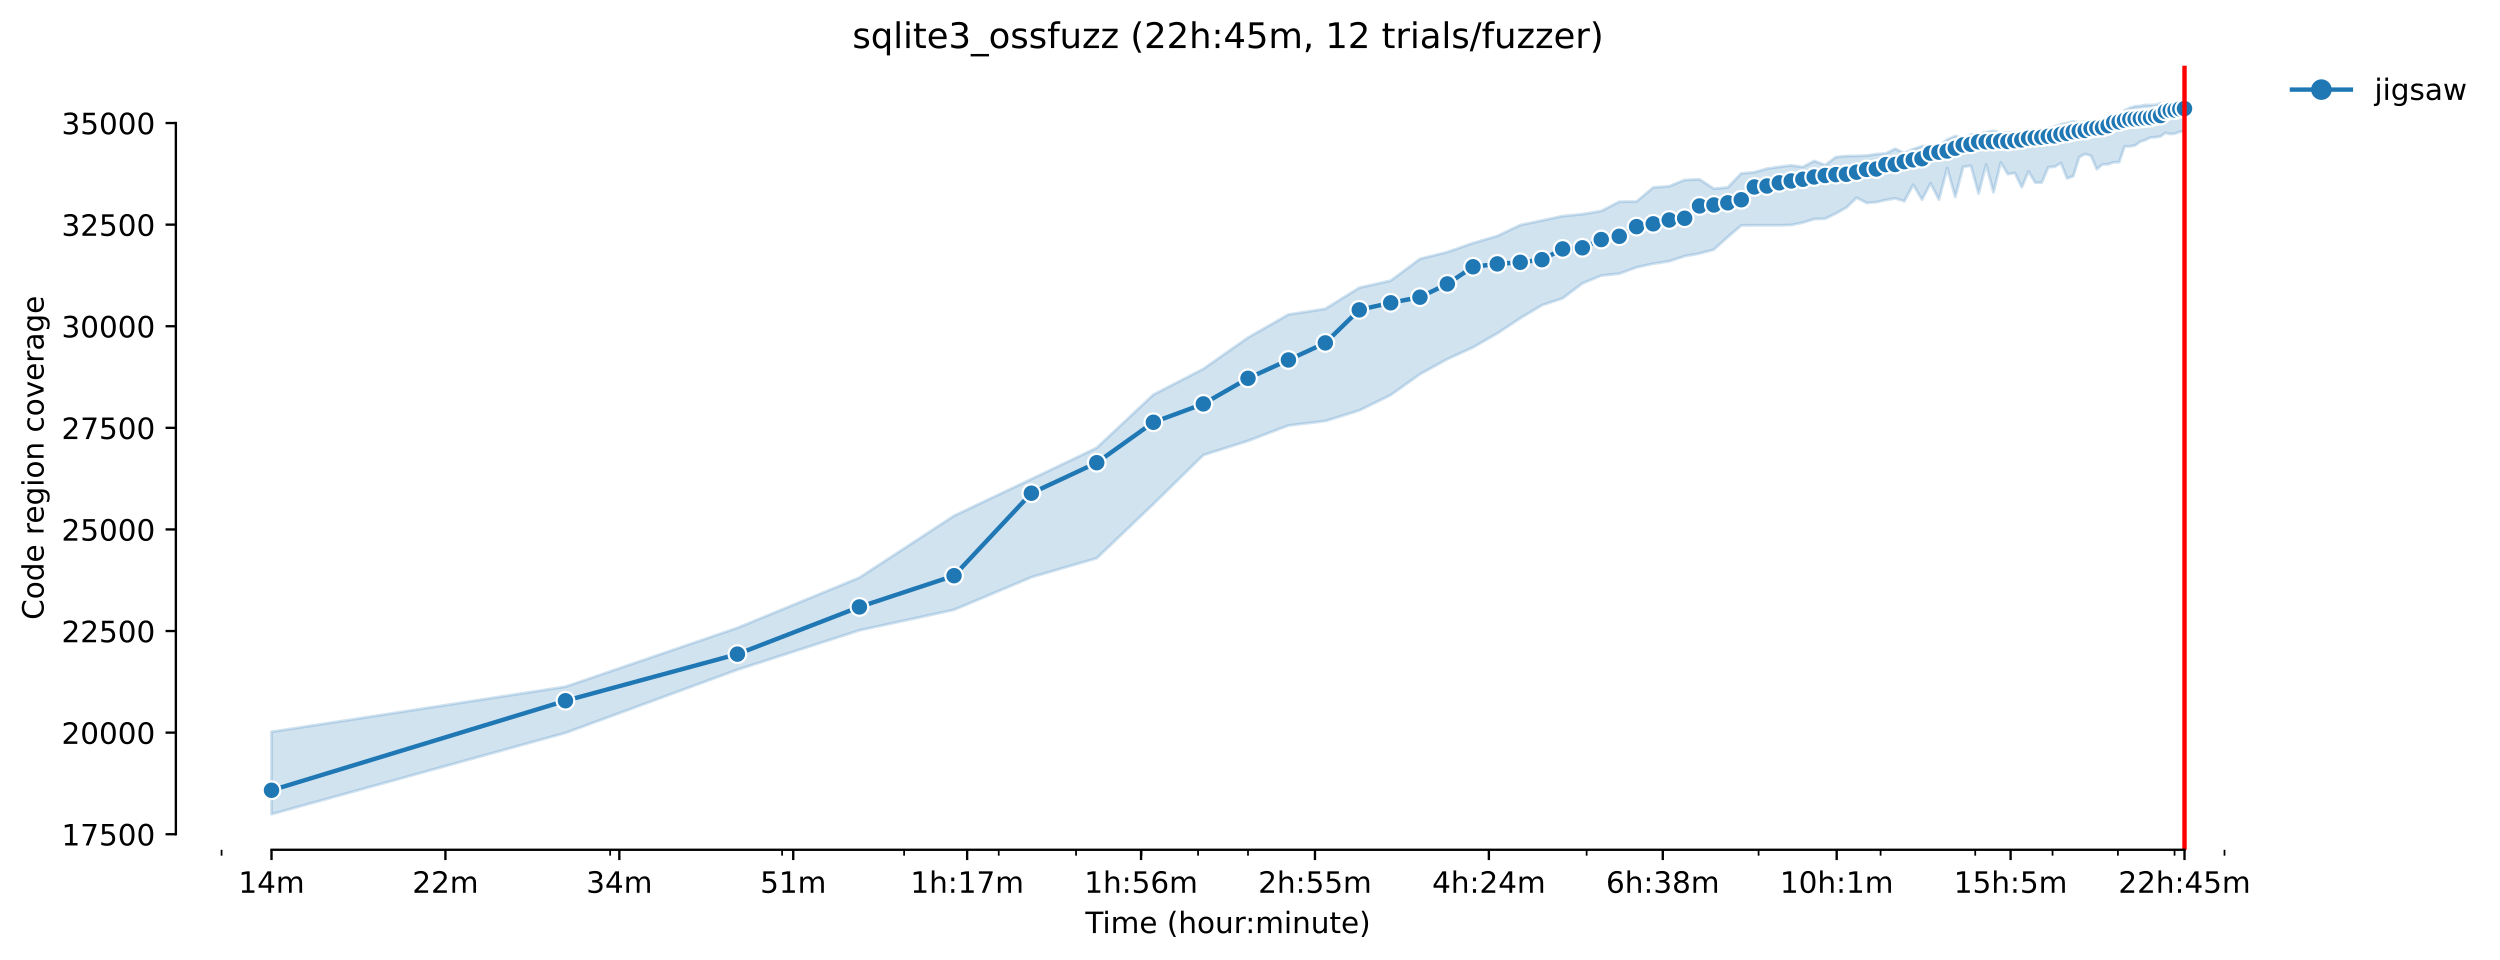 <?xml version="1.0" encoding="utf-8" standalone="no"?>
<!DOCTYPE svg PUBLIC "-//W3C//DTD SVG 1.1//EN"
  "http://www.w3.org/Graphics/SVG/1.1/DTD/svg11.dtd">
<!-- Created with matplotlib (https://matplotlib.org/) -->
<svg height="325.986pt" version="1.1" viewBox="0 0 848.551 325.986" width="848.551pt" xmlns="http://www.w3.org/2000/svg" xmlns:xlink="http://www.w3.org/1999/xlink">
 <defs>
  <style type="text/css">*{stroke-linecap:butt;stroke-linejoin:round;}</style>
 </defs>
 <g id="figure_1">
  <g id="patch_1">
   <path d="M 0 325.986 
L 848.551 325.986 
L 848.551 0 
L 0 0 
z
" style="fill:#ffffff;"/>
  </g>
  <g id="axes_1">
   <g id="patch_2">
    <path d="M 59.691 288.43 
L 773.931 288.43 
L 773.931 22.318 
L 59.691 22.318 
z
" style="fill:#ffffff;"/>
   </g>
   <g id="PolyCollection_1">
    <defs>
     <path d="M 92.156 -77.586 
L 92.156 -49.652 
L 191.93 -77.241 
L 250.294 -98.678 
L 291.704 -112.045 
L 323.824 -119.011 
L 350.068 -130.074 
L 372.257 -136.53 
L 391.478 -154.904 
L 408.432 -171.54 
L 423.598 -176.354 
L 437.318 -181.582 
L 449.842 -183.086 
L 461.364 -186.686 
L 472.031 -191.901 
L 481.962 -198.991 
L 491.252 -204.109 
L 499.979 -208.095 
L 508.206 -212.827 
L 515.989 -217.972 
L 523.372 -222.414 
L 530.395 -224.745 
L 537.092 -229.808 
L 543.49 -232.456 
L 549.616 -233.105 
L 555.492 -235.256 
L 561.138 -236.498 
L 566.571 -237.312 
L 571.805 -239.05 
L 576.857 -239.96 
L 581.736 -241.271 
L 586.456 -245.575 
L 591.026 -249.492 
L 595.456 -249.52 
L 599.753 -249.52 
L 603.925 -249.52 
L 607.98 -249.63 
L 611.924 -250.444 
L 615.763 -251.617 
L 619.502 -251.768 
L 623.146 -253.548 
L 626.701 -255.534 
L 630.169 -258.873 
L 633.557 -257.134 
L 636.866 -257.369 
L 640.101 -258.114 
L 643.264 -258.666 
L 646.36 -257.672 
L 649.39 -263.273 
L 652.358 -258.21 
L 655.267 -263.77 
L 658.117 -258.21 
L 660.912 -268.97 
L 663.654 -259.135 
L 666.345 -269.411 
L 668.986 -269.701 
L 671.579 -260.293 
L 674.127 -270.156 
L 676.631 -260.707 
L 679.091 -270.832 
L 681.511 -266.88 
L 683.89 -267.266 
L 686.23 -262.445 
L 688.534 -267.791 
L 690.8 -264.004 
L 693.032 -264.032 
L 695.23 -269.225 
L 697.394 -269.391 
L 699.527 -270.639 
L 701.628 -265.452 
L 703.7 -266.184 
L 705.741 -272.708 
L 707.755 -273.715 
L 709.74 -273.129 
L 711.698 -268.542 
L 713.631 -270.198 
L 715.537 -270.225 
L 717.419 -270.901 
L 719.276 -270.943 
L 721.11 -276.288 
L 722.921 -276.316 
L 724.709 -276.626 
L 726.475 -277.916 
L 728.22 -278.481 
L 729.944 -279.33 
L 731.647 -279.406 
L 733.331 -279.681 
L 734.995 -280.893 
L 736.64 -280.495 
L 738.266 -280.654 
L 739.875 -281.295 
L 741.465 -281.344 
L 741.465 -291.572 
L 741.465 -291.572 
L 739.875 -291.434 
L 738.266 -291.324 
L 736.64 -291.241 
L 734.995 -291.014 
L 733.331 -290.931 
L 731.647 -290.407 
L 729.944 -290.338 
L 728.22 -290.324 
L 726.475 -290.027 
L 724.709 -289.903 
L 722.921 -289.365 
L 721.11 -288.544 
L 719.276 -285.841 
L 717.419 -285.689 
L 715.537 -285.468 
L 713.631 -285.247 
L 711.698 -285.054 
L 709.74 -284.944 
L 707.755 -284.765 
L 705.741 -284.441 
L 703.7 -284.737 
L 701.628 -284.227 
L 699.527 -283.854 
L 697.394 -282.978 
L 695.23 -282.376 
L 693.032 -281.882 
L 690.8 -281.799 
L 688.534 -281.537 
L 686.23 -280.847 
L 683.89 -281.164 
L 681.511 -281.013 
L 679.091 -280.93 
L 676.631 -281.551 
L 674.127 -281.137 
L 671.579 -280.419 
L 668.986 -280.309 
L 666.345 -278.971 
L 663.654 -279.799 
L 660.912 -278.571 
L 658.117 -276.535 
L 655.267 -276.543 
L 652.358 -276.35 
L 649.39 -275.371 
L 646.36 -274.033 
L 643.264 -275.495 
L 640.101 -273.908 
L 636.866 -273.674 
L 633.557 -273.177 
L 630.169 -273.067 
L 626.701 -272.998 
L 623.146 -272.681 
L 619.502 -269.977 
L 615.763 -271.343 
L 611.924 -269.287 
L 607.98 -269.839 
L 603.925 -269.329 
L 599.753 -268.736 
L 595.456 -267.508 
L 591.026 -267.122 
L 586.456 -262.35 
L 581.736 -261.923 
L 576.857 -265.108 
L 571.805 -264.901 
L 566.571 -262.763 
L 561.138 -262.349 
L 555.492 -257.576 
L 549.616 -257.507 
L 543.49 -254.362 
L 537.092 -253.272 
L 530.395 -252.651 
L 523.372 -251.134 
L 515.989 -249.589 
L 508.206 -245.878 
L 499.979 -243.478 
L 491.252 -240.416 
L 481.962 -238.112 
L 472.031 -230.718 
L 461.364 -228.318 
L 449.842 -221.159 
L 437.318 -219.227 
L 423.598 -211.392 
L 408.432 -200.77 
L 391.478 -192.025 
L 372.257 -173.982 
L 350.068 -163.374 
L 323.824 -150.917 
L 291.704 -129.922 
L 250.294 -112.872 
L 191.93 -92.898 
L 92.156 -77.586 
z
" id="m8c09644586" style="stroke:#1f77b4;stroke-opacity:0.2;"/>
    </defs>
    <g clip-path="url(#p674140e05c)">
     <use style="fill:#1f77b4;fill-opacity:0.2;stroke:#1f77b4;stroke-opacity:0.2;" x="0" xlink:href="#m8c09644586" y="325.986"/>
    </g>
   </g>
   <g id="matplotlib.axis_1">
    <g id="xtick_1">
     <g id="line2d_1">
      <defs>
       <path d="M 0 0 
L 0 3.5 
" id="m13c6f75b1b" style="stroke:#000000;stroke-width:0.8;"/>
      </defs>
      <g>
       <use style="stroke:#000000;stroke-width:0.8;" x="92.156" xlink:href="#m13c6f75b1b" y="288.43"/>
      </g>
     </g>
     <g id="text_1">
      <!-- 14m -->
      <g transform="translate(80.923 303.029)scale(0.1 -0.1)">
       <defs>
        <path d="M 12.406 8.297 
L 28.516 8.297 
L 28.516 63.922 
L 10.984 60.406 
L 10.984 69.391 
L 28.422 72.906 
L 38.281 72.906 
L 38.281 8.297 
L 54.391 8.297 
L 54.391 0 
L 12.406 0 
z
" id="DejaVuSans-49"/>
        <path d="M 37.797 64.312 
L 12.891 25.391 
L 37.797 25.391 
z
M 35.203 72.906 
L 47.609 72.906 
L 47.609 25.391 
L 58.016 25.391 
L 58.016 17.188 
L 47.609 17.188 
L 47.609 0 
L 37.797 0 
L 37.797 17.188 
L 4.891 17.188 
L 4.891 26.703 
z
" id="DejaVuSans-52"/>
        <path d="M 52 44.188 
Q 55.375 50.25 60.062 53.125 
Q 64.75 56 71.094 56 
Q 79.641 56 84.281 50.016 
Q 88.922 44.047 88.922 33.016 
L 88.922 0 
L 79.891 0 
L 79.891 32.719 
Q 79.891 40.578 77.094 44.375 
Q 74.312 48.188 68.609 48.188 
Q 61.625 48.188 57.562 43.547 
Q 53.516 38.922 53.516 30.906 
L 53.516 0 
L 44.484 0 
L 44.484 32.719 
Q 44.484 40.625 41.703 44.406 
Q 38.922 48.188 33.109 48.188 
Q 26.219 48.188 22.156 43.531 
Q 18.109 38.875 18.109 30.906 
L 18.109 0 
L 9.078 0 
L 9.078 54.688 
L 18.109 54.688 
L 18.109 46.188 
Q 21.188 51.219 25.484 53.609 
Q 29.781 56 35.688 56 
Q 41.656 56 45.828 52.969 
Q 50 49.953 52 44.188 
z
" id="DejaVuSans-109"/>
       </defs>
       <use xlink:href="#DejaVuSans-49"/>
       <use x="63.623" xlink:href="#DejaVuSans-52"/>
       <use x="127.246" xlink:href="#DejaVuSans-109"/>
      </g>
     </g>
    </g>
    <g id="xtick_2">
     <g id="line2d_2">
      <g>
       <use style="stroke:#000000;stroke-width:0.8;" x="151.184" xlink:href="#m13c6f75b1b" y="288.43"/>
      </g>
     </g>
     <g id="text_2">
      <!-- 22m -->
      <g transform="translate(139.952 303.029)scale(0.1 -0.1)">
       <defs>
        <path d="M 19.188 8.297 
L 53.609 8.297 
L 53.609 0 
L 7.328 0 
L 7.328 8.297 
Q 12.938 14.109 22.625 23.891 
Q 32.328 33.688 34.812 36.531 
Q 39.547 41.844 41.422 45.531 
Q 43.312 49.219 43.312 52.781 
Q 43.312 58.594 39.234 62.25 
Q 35.156 65.922 28.609 65.922 
Q 23.969 65.922 18.812 64.312 
Q 13.672 62.703 7.812 59.422 
L 7.812 69.391 
Q 13.766 71.781 18.938 73 
Q 24.125 74.219 28.422 74.219 
Q 39.75 74.219 46.484 68.547 
Q 53.219 62.891 53.219 53.422 
Q 53.219 48.922 51.531 44.891 
Q 49.859 40.875 45.406 35.406 
Q 44.188 33.984 37.641 27.219 
Q 31.109 20.453 19.188 8.297 
z
" id="DejaVuSans-50"/>
       </defs>
       <use xlink:href="#DejaVuSans-50"/>
       <use x="63.623" xlink:href="#DejaVuSans-50"/>
       <use x="127.246" xlink:href="#DejaVuSans-109"/>
      </g>
     </g>
    </g>
    <g id="xtick_3">
     <g id="line2d_3">
      <g>
       <use style="stroke:#000000;stroke-width:0.8;" x="210.213" xlink:href="#m13c6f75b1b" y="288.43"/>
      </g>
     </g>
     <g id="text_3">
      <!-- 34m -->
      <g transform="translate(198.98 303.029)scale(0.1 -0.1)">
       <defs>
        <path d="M 40.578 39.312 
Q 47.656 37.797 51.625 33 
Q 55.609 28.219 55.609 21.188 
Q 55.609 10.406 48.188 4.484 
Q 40.766 -1.422 27.094 -1.422 
Q 22.516 -1.422 17.656 -0.516 
Q 12.797 0.391 7.625 2.203 
L 7.625 11.719 
Q 11.719 9.328 16.594 8.109 
Q 21.484 6.891 26.812 6.891 
Q 36.078 6.891 40.938 10.547 
Q 45.797 14.203 45.797 21.188 
Q 45.797 27.641 41.281 31.266 
Q 36.766 34.906 28.719 34.906 
L 20.219 34.906 
L 20.219 43.016 
L 29.109 43.016 
Q 36.375 43.016 40.234 45.922 
Q 44.094 48.828 44.094 54.297 
Q 44.094 59.906 40.109 62.906 
Q 36.141 65.922 28.719 65.922 
Q 24.656 65.922 20.016 65.031 
Q 15.375 64.156 9.812 62.312 
L 9.812 71.094 
Q 15.438 72.656 20.344 73.438 
Q 25.25 74.219 29.594 74.219 
Q 40.828 74.219 47.359 69.109 
Q 53.906 64.016 53.906 55.328 
Q 53.906 49.266 50.438 45.094 
Q 46.969 40.922 40.578 39.312 
z
" id="DejaVuSans-51"/>
       </defs>
       <use xlink:href="#DejaVuSans-51"/>
       <use x="63.623" xlink:href="#DejaVuSans-52"/>
       <use x="127.246" xlink:href="#DejaVuSans-109"/>
      </g>
     </g>
    </g>
    <g id="xtick_4">
     <g id="line2d_4">
      <g>
       <use style="stroke:#000000;stroke-width:0.8;" x="269.241" xlink:href="#m13c6f75b1b" y="288.43"/>
      </g>
     </g>
     <g id="text_4">
      <!-- 51m -->
      <g transform="translate(258.008 303.029)scale(0.1 -0.1)">
       <defs>
        <path d="M 10.797 72.906 
L 49.516 72.906 
L 49.516 64.594 
L 19.828 64.594 
L 19.828 46.734 
Q 21.969 47.469 24.109 47.828 
Q 26.266 48.188 28.422 48.188 
Q 40.625 48.188 47.75 41.5 
Q 54.891 34.812 54.891 23.391 
Q 54.891 11.625 47.562 5.094 
Q 40.234 -1.422 26.906 -1.422 
Q 22.312 -1.422 17.547 -0.641 
Q 12.797 0.141 7.719 1.703 
L 7.719 11.625 
Q 12.109 9.234 16.797 8.062 
Q 21.484 6.891 26.703 6.891 
Q 35.156 6.891 40.078 11.328 
Q 45.016 15.766 45.016 23.391 
Q 45.016 31 40.078 35.438 
Q 35.156 39.891 26.703 39.891 
Q 22.75 39.891 18.812 39.016 
Q 14.891 38.141 10.797 36.281 
z
" id="DejaVuSans-53"/>
       </defs>
       <use xlink:href="#DejaVuSans-53"/>
       <use x="63.623" xlink:href="#DejaVuSans-49"/>
       <use x="127.246" xlink:href="#DejaVuSans-109"/>
      </g>
     </g>
    </g>
    <g id="xtick_5">
     <g id="line2d_5">
      <g>
       <use style="stroke:#000000;stroke-width:0.8;" x="328.269" xlink:href="#m13c6f75b1b" y="288.43"/>
      </g>
     </g>
     <g id="text_5">
      <!-- 1h:17m -->
      <g transform="translate(309.002 303.029)scale(0.1 -0.1)">
       <defs>
        <path d="M 54.891 33.016 
L 54.891 0 
L 45.906 0 
L 45.906 32.719 
Q 45.906 40.484 42.875 44.328 
Q 39.844 48.188 33.797 48.188 
Q 26.516 48.188 22.312 43.547 
Q 18.109 38.922 18.109 30.906 
L 18.109 0 
L 9.078 0 
L 9.078 75.984 
L 18.109 75.984 
L 18.109 46.188 
Q 21.344 51.125 25.703 53.562 
Q 30.078 56 35.797 56 
Q 45.219 56 50.047 50.172 
Q 54.891 44.344 54.891 33.016 
z
" id="DejaVuSans-104"/>
        <path d="M 11.719 12.406 
L 22.016 12.406 
L 22.016 0 
L 11.719 0 
z
M 11.719 51.703 
L 22.016 51.703 
L 22.016 39.312 
L 11.719 39.312 
z
" id="DejaVuSans-58"/>
        <path d="M 8.203 72.906 
L 55.078 72.906 
L 55.078 68.703 
L 28.609 0 
L 18.312 0 
L 43.219 64.594 
L 8.203 64.594 
z
" id="DejaVuSans-55"/>
       </defs>
       <use xlink:href="#DejaVuSans-49"/>
       <use x="63.623" xlink:href="#DejaVuSans-104"/>
       <use x="127.002" xlink:href="#DejaVuSans-58"/>
       <use x="160.693" xlink:href="#DejaVuSans-49"/>
       <use x="224.316" xlink:href="#DejaVuSans-55"/>
       <use x="287.939" xlink:href="#DejaVuSans-109"/>
      </g>
     </g>
    </g>
    <g id="xtick_6">
     <g id="line2d_6">
      <g>
       <use style="stroke:#000000;stroke-width:0.8;" x="387.297" xlink:href="#m13c6f75b1b" y="288.43"/>
      </g>
     </g>
     <g id="text_6">
      <!-- 1h:56m -->
      <g transform="translate(368.03 303.029)scale(0.1 -0.1)">
       <defs>
        <path d="M 33.016 40.375 
Q 26.375 40.375 22.484 35.828 
Q 18.609 31.297 18.609 23.391 
Q 18.609 15.531 22.484 10.953 
Q 26.375 6.391 33.016 6.391 
Q 39.656 6.391 43.531 10.953 
Q 47.406 15.531 47.406 23.391 
Q 47.406 31.297 43.531 35.828 
Q 39.656 40.375 33.016 40.375 
z
M 52.594 71.297 
L 52.594 62.312 
Q 48.875 64.062 45.094 64.984 
Q 41.312 65.922 37.594 65.922 
Q 27.828 65.922 22.672 59.328 
Q 17.531 52.734 16.797 39.406 
Q 19.672 43.656 24.016 45.922 
Q 28.375 48.188 33.594 48.188 
Q 44.578 48.188 50.953 41.516 
Q 57.328 34.859 57.328 23.391 
Q 57.328 12.156 50.688 5.359 
Q 44.047 -1.422 33.016 -1.422 
Q 20.359 -1.422 13.672 8.266 
Q 6.984 17.969 6.984 36.375 
Q 6.984 53.656 15.188 63.938 
Q 23.391 74.219 37.203 74.219 
Q 40.922 74.219 44.703 73.484 
Q 48.484 72.75 52.594 71.297 
z
" id="DejaVuSans-54"/>
       </defs>
       <use xlink:href="#DejaVuSans-49"/>
       <use x="63.623" xlink:href="#DejaVuSans-104"/>
       <use x="127.002" xlink:href="#DejaVuSans-58"/>
       <use x="160.693" xlink:href="#DejaVuSans-53"/>
       <use x="224.316" xlink:href="#DejaVuSans-54"/>
       <use x="287.939" xlink:href="#DejaVuSans-109"/>
      </g>
     </g>
    </g>
    <g id="xtick_7">
     <g id="line2d_7">
      <g>
       <use style="stroke:#000000;stroke-width:0.8;" x="446.326" xlink:href="#m13c6f75b1b" y="288.43"/>
      </g>
     </g>
     <g id="text_7">
      <!-- 2h:55m -->
      <g transform="translate(427.058 303.029)scale(0.1 -0.1)">
       <use xlink:href="#DejaVuSans-50"/>
       <use x="63.623" xlink:href="#DejaVuSans-104"/>
       <use x="127.002" xlink:href="#DejaVuSans-58"/>
       <use x="160.693" xlink:href="#DejaVuSans-53"/>
       <use x="224.316" xlink:href="#DejaVuSans-53"/>
       <use x="287.939" xlink:href="#DejaVuSans-109"/>
      </g>
     </g>
    </g>
    <g id="xtick_8">
     <g id="line2d_8">
      <g>
       <use style="stroke:#000000;stroke-width:0.8;" x="505.354" xlink:href="#m13c6f75b1b" y="288.43"/>
      </g>
     </g>
     <g id="text_8">
      <!-- 4h:24m -->
      <g transform="translate(486.087 303.029)scale(0.1 -0.1)">
       <use xlink:href="#DejaVuSans-52"/>
       <use x="63.623" xlink:href="#DejaVuSans-104"/>
       <use x="127.002" xlink:href="#DejaVuSans-58"/>
       <use x="160.693" xlink:href="#DejaVuSans-50"/>
       <use x="224.316" xlink:href="#DejaVuSans-52"/>
       <use x="287.939" xlink:href="#DejaVuSans-109"/>
      </g>
     </g>
    </g>
    <g id="xtick_9">
     <g id="line2d_9">
      <g>
       <use style="stroke:#000000;stroke-width:0.8;" x="564.382" xlink:href="#m13c6f75b1b" y="288.43"/>
      </g>
     </g>
     <g id="text_9">
      <!-- 6h:38m -->
      <g transform="translate(545.115 303.029)scale(0.1 -0.1)">
       <defs>
        <path d="M 31.781 34.625 
Q 24.75 34.625 20.719 30.859 
Q 16.703 27.094 16.703 20.516 
Q 16.703 13.922 20.719 10.156 
Q 24.75 6.391 31.781 6.391 
Q 38.812 6.391 42.859 10.172 
Q 46.922 13.969 46.922 20.516 
Q 46.922 27.094 42.891 30.859 
Q 38.875 34.625 31.781 34.625 
z
M 21.922 38.812 
Q 15.578 40.375 12.031 44.719 
Q 8.5 49.078 8.5 55.328 
Q 8.5 64.062 14.719 69.141 
Q 20.953 74.219 31.781 74.219 
Q 42.672 74.219 48.875 69.141 
Q 55.078 64.062 55.078 55.328 
Q 55.078 49.078 51.531 44.719 
Q 48 40.375 41.703 38.812 
Q 48.828 37.156 52.797 32.312 
Q 56.781 27.484 56.781 20.516 
Q 56.781 9.906 50.312 4.234 
Q 43.844 -1.422 31.781 -1.422 
Q 19.734 -1.422 13.25 4.234 
Q 6.781 9.906 6.781 20.516 
Q 6.781 27.484 10.781 32.312 
Q 14.797 37.156 21.922 38.812 
z
M 18.312 54.391 
Q 18.312 48.734 21.844 45.562 
Q 25.391 42.391 31.781 42.391 
Q 38.141 42.391 41.719 45.562 
Q 45.312 48.734 45.312 54.391 
Q 45.312 60.062 41.719 63.234 
Q 38.141 66.406 31.781 66.406 
Q 25.391 66.406 21.844 63.234 
Q 18.312 60.062 18.312 54.391 
z
" id="DejaVuSans-56"/>
       </defs>
       <use xlink:href="#DejaVuSans-54"/>
       <use x="63.623" xlink:href="#DejaVuSans-104"/>
       <use x="127.002" xlink:href="#DejaVuSans-58"/>
       <use x="160.693" xlink:href="#DejaVuSans-51"/>
       <use x="224.316" xlink:href="#DejaVuSans-56"/>
       <use x="287.939" xlink:href="#DejaVuSans-109"/>
      </g>
     </g>
    </g>
    <g id="xtick_10">
     <g id="line2d_10">
      <g>
       <use style="stroke:#000000;stroke-width:0.8;" x="623.41" xlink:href="#m13c6f75b1b" y="288.43"/>
      </g>
     </g>
     <g id="text_10">
      <!-- 10h:1m -->
      <g transform="translate(604.143 303.029)scale(0.1 -0.1)">
       <defs>
        <path d="M 31.781 66.406 
Q 24.172 66.406 20.328 58.906 
Q 16.5 51.422 16.5 36.375 
Q 16.5 21.391 20.328 13.891 
Q 24.172 6.391 31.781 6.391 
Q 39.453 6.391 43.281 13.891 
Q 47.125 21.391 47.125 36.375 
Q 47.125 51.422 43.281 58.906 
Q 39.453 66.406 31.781 66.406 
z
M 31.781 74.219 
Q 44.047 74.219 50.516 64.516 
Q 56.984 54.828 56.984 36.375 
Q 56.984 17.969 50.516 8.266 
Q 44.047 -1.422 31.781 -1.422 
Q 19.531 -1.422 13.062 8.266 
Q 6.594 17.969 6.594 36.375 
Q 6.594 54.828 13.062 64.516 
Q 19.531 74.219 31.781 74.219 
z
" id="DejaVuSans-48"/>
       </defs>
       <use xlink:href="#DejaVuSans-49"/>
       <use x="63.623" xlink:href="#DejaVuSans-48"/>
       <use x="127.246" xlink:href="#DejaVuSans-104"/>
       <use x="190.625" xlink:href="#DejaVuSans-58"/>
       <use x="224.316" xlink:href="#DejaVuSans-49"/>
       <use x="287.939" xlink:href="#DejaVuSans-109"/>
      </g>
     </g>
    </g>
    <g id="xtick_11">
     <g id="line2d_11">
      <g>
       <use style="stroke:#000000;stroke-width:0.8;" x="682.439" xlink:href="#m13c6f75b1b" y="288.43"/>
      </g>
     </g>
     <g id="text_11">
      <!-- 15h:5m -->
      <g transform="translate(663.171 303.029)scale(0.1 -0.1)">
       <use xlink:href="#DejaVuSans-49"/>
       <use x="63.623" xlink:href="#DejaVuSans-53"/>
       <use x="127.246" xlink:href="#DejaVuSans-104"/>
       <use x="190.625" xlink:href="#DejaVuSans-58"/>
       <use x="224.316" xlink:href="#DejaVuSans-53"/>
       <use x="287.939" xlink:href="#DejaVuSans-109"/>
      </g>
     </g>
    </g>
    <g id="xtick_12">
     <g id="line2d_12">
      <g>
       <use style="stroke:#000000;stroke-width:0.8;" x="741.467" xlink:href="#m13c6f75b1b" y="288.43"/>
      </g>
     </g>
     <g id="text_12">
      <!-- 22h:45m -->
      <g transform="translate(719.018 303.029)scale(0.1 -0.1)">
       <use xlink:href="#DejaVuSans-50"/>
       <use x="63.623" xlink:href="#DejaVuSans-50"/>
       <use x="127.246" xlink:href="#DejaVuSans-104"/>
       <use x="190.625" xlink:href="#DejaVuSans-58"/>
       <use x="224.316" xlink:href="#DejaVuSans-52"/>
       <use x="287.939" xlink:href="#DejaVuSans-53"/>
       <use x="351.562" xlink:href="#DejaVuSans-109"/>
      </g>
     </g>
    </g>
    <g id="xtick_13">
     <g id="line2d_13">
      <defs>
       <path d="M 0 0 
L 0 2 
" id="m0961ac51c6" style="stroke:#000000;stroke-width:0.6;"/>
      </defs>
      <g>
       <use style="stroke:#000000;stroke-width:0.6;" x="75.202" xlink:href="#m0961ac51c6" y="288.43"/>
      </g>
     </g>
    </g>
    <g id="xtick_14">
     <g id="line2d_14">
      <g>
       <use style="stroke:#000000;stroke-width:0.6;" x="207.096" xlink:href="#m0961ac51c6" y="288.43"/>
      </g>
     </g>
    </g>
    <g id="xtick_15">
     <g id="line2d_15">
      <g>
       <use style="stroke:#000000;stroke-width:0.6;" x="265.46" xlink:href="#m0961ac51c6" y="288.43"/>
      </g>
     </g>
    </g>
    <g id="xtick_16">
     <g id="line2d_16">
      <g>
       <use style="stroke:#000000;stroke-width:0.6;" x="306.87" xlink:href="#m0961ac51c6" y="288.43"/>
      </g>
     </g>
    </g>
    <g id="xtick_17">
     <g id="line2d_17">
      <g>
       <use style="stroke:#000000;stroke-width:0.6;" x="338.99" xlink:href="#m0961ac51c6" y="288.43"/>
      </g>
     </g>
    </g>
    <g id="xtick_18">
     <g id="line2d_18">
      <g>
       <use style="stroke:#000000;stroke-width:0.6;" x="365.234" xlink:href="#m0961ac51c6" y="288.43"/>
      </g>
     </g>
    </g>
    <g id="xtick_19">
     <g id="line2d_19">
      <g>
       <use style="stroke:#000000;stroke-width:0.6;" x="387.423" xlink:href="#m0961ac51c6" y="288.43"/>
      </g>
     </g>
    </g>
    <g id="xtick_20">
     <g id="line2d_20">
      <g>
       <use style="stroke:#000000;stroke-width:0.6;" x="406.644" xlink:href="#m0961ac51c6" y="288.43"/>
      </g>
     </g>
    </g>
    <g id="xtick_21">
     <g id="line2d_21">
      <g>
       <use style="stroke:#000000;stroke-width:0.6;" x="423.598" xlink:href="#m0961ac51c6" y="288.43"/>
      </g>
     </g>
    </g>
    <g id="xtick_22">
     <g id="line2d_22">
      <g>
       <use style="stroke:#000000;stroke-width:0.6;" x="538.538" xlink:href="#m0961ac51c6" y="288.43"/>
      </g>
     </g>
    </g>
    <g id="xtick_23">
     <g id="line2d_23">
      <g>
       <use style="stroke:#000000;stroke-width:0.6;" x="596.902" xlink:href="#m0961ac51c6" y="288.43"/>
      </g>
     </g>
    </g>
    <g id="xtick_24">
     <g id="line2d_24">
      <g>
       <use style="stroke:#000000;stroke-width:0.6;" x="638.312" xlink:href="#m0961ac51c6" y="288.43"/>
      </g>
     </g>
    </g>
    <g id="xtick_25">
     <g id="line2d_25">
      <g>
       <use style="stroke:#000000;stroke-width:0.6;" x="670.432" xlink:href="#m0961ac51c6" y="288.43"/>
      </g>
     </g>
    </g>
    <g id="xtick_26">
     <g id="line2d_26">
      <g>
       <use style="stroke:#000000;stroke-width:0.6;" x="696.677" xlink:href="#m0961ac51c6" y="288.43"/>
      </g>
     </g>
    </g>
    <g id="xtick_27">
     <g id="line2d_27">
      <g>
       <use style="stroke:#000000;stroke-width:0.6;" x="718.865" xlink:href="#m0961ac51c6" y="288.43"/>
      </g>
     </g>
    </g>
    <g id="xtick_28">
     <g id="line2d_28">
      <g>
       <use style="stroke:#000000;stroke-width:0.6;" x="738.086" xlink:href="#m0961ac51c6" y="288.43"/>
      </g>
     </g>
    </g>
    <g id="xtick_29">
     <g id="line2d_29">
      <g>
       <use style="stroke:#000000;stroke-width:0.6;" x="755.041" xlink:href="#m0961ac51c6" y="288.43"/>
      </g>
     </g>
    </g>
    <g id="text_13">
     <!-- Time (hour:minute) -->
     <g transform="translate(368.404 316.707)scale(0.1 -0.1)">
      <defs>
       <path d="M -0.297 72.906 
L 61.375 72.906 
L 61.375 64.594 
L 35.5 64.594 
L 35.5 0 
L 25.594 0 
L 25.594 64.594 
L -0.297 64.594 
z
" id="DejaVuSans-84"/>
       <path d="M 9.422 54.688 
L 18.406 54.688 
L 18.406 0 
L 9.422 0 
z
M 9.422 75.984 
L 18.406 75.984 
L 18.406 64.594 
L 9.422 64.594 
z
" id="DejaVuSans-105"/>
       <path d="M 56.203 29.594 
L 56.203 25.203 
L 14.891 25.203 
Q 15.484 15.922 20.484 11.062 
Q 25.484 6.203 34.422 6.203 
Q 39.594 6.203 44.453 7.469 
Q 49.312 8.734 54.109 11.281 
L 54.109 2.781 
Q 49.266 0.734 44.188 -0.344 
Q 39.109 -1.422 33.891 -1.422 
Q 20.797 -1.422 13.156 6.188 
Q 5.516 13.812 5.516 26.812 
Q 5.516 40.234 12.766 48.109 
Q 20.016 56 32.328 56 
Q 43.359 56 49.781 48.891 
Q 56.203 41.797 56.203 29.594 
z
M 47.219 32.234 
Q 47.125 39.594 43.094 43.984 
Q 39.062 48.391 32.422 48.391 
Q 24.906 48.391 20.391 44.141 
Q 15.875 39.891 15.188 32.172 
z
" id="DejaVuSans-101"/>
       <path id="DejaVuSans-32"/>
       <path d="M 31 75.875 
Q 24.469 64.656 21.281 53.656 
Q 18.109 42.672 18.109 31.391 
Q 18.109 20.125 21.312 9.062 
Q 24.516 -2 31 -13.188 
L 23.188 -13.188 
Q 15.875 -1.703 12.234 9.375 
Q 8.594 20.453 8.594 31.391 
Q 8.594 42.281 12.203 53.312 
Q 15.828 64.359 23.188 75.875 
z
" id="DejaVuSans-40"/>
       <path d="M 30.609 48.391 
Q 23.391 48.391 19.188 42.75 
Q 14.984 37.109 14.984 27.297 
Q 14.984 17.484 19.156 11.844 
Q 23.344 6.203 30.609 6.203 
Q 37.797 6.203 41.984 11.859 
Q 46.188 17.531 46.188 27.297 
Q 46.188 37.016 41.984 42.703 
Q 37.797 48.391 30.609 48.391 
z
M 30.609 56 
Q 42.328 56 49.016 48.375 
Q 55.719 40.766 55.719 27.297 
Q 55.719 13.875 49.016 6.219 
Q 42.328 -1.422 30.609 -1.422 
Q 18.844 -1.422 12.172 6.219 
Q 5.516 13.875 5.516 27.297 
Q 5.516 40.766 12.172 48.375 
Q 18.844 56 30.609 56 
z
" id="DejaVuSans-111"/>
       <path d="M 8.5 21.578 
L 8.5 54.688 
L 17.484 54.688 
L 17.484 21.922 
Q 17.484 14.156 20.5 10.266 
Q 23.531 6.391 29.594 6.391 
Q 36.859 6.391 41.078 11.031 
Q 45.312 15.672 45.312 23.688 
L 45.312 54.688 
L 54.297 54.688 
L 54.297 0 
L 45.312 0 
L 45.312 8.406 
Q 42.047 3.422 37.719 1 
Q 33.406 -1.422 27.688 -1.422 
Q 18.266 -1.422 13.375 4.438 
Q 8.5 10.297 8.5 21.578 
z
M 31.109 56 
z
" id="DejaVuSans-117"/>
       <path d="M 41.109 46.297 
Q 39.594 47.172 37.812 47.578 
Q 36.031 48 33.891 48 
Q 26.266 48 22.188 43.047 
Q 18.109 38.094 18.109 28.812 
L 18.109 0 
L 9.078 0 
L 9.078 54.688 
L 18.109 54.688 
L 18.109 46.188 
Q 20.953 51.172 25.484 53.578 
Q 30.031 56 36.531 56 
Q 37.453 56 38.578 55.875 
Q 39.703 55.766 41.062 55.516 
z
" id="DejaVuSans-114"/>
       <path d="M 54.891 33.016 
L 54.891 0 
L 45.906 0 
L 45.906 32.719 
Q 45.906 40.484 42.875 44.328 
Q 39.844 48.188 33.797 48.188 
Q 26.516 48.188 22.312 43.547 
Q 18.109 38.922 18.109 30.906 
L 18.109 0 
L 9.078 0 
L 9.078 54.688 
L 18.109 54.688 
L 18.109 46.188 
Q 21.344 51.125 25.703 53.562 
Q 30.078 56 35.797 56 
Q 45.219 56 50.047 50.172 
Q 54.891 44.344 54.891 33.016 
z
" id="DejaVuSans-110"/>
       <path d="M 18.312 70.219 
L 18.312 54.688 
L 36.812 54.688 
L 36.812 47.703 
L 18.312 47.703 
L 18.312 18.016 
Q 18.312 11.328 20.141 9.422 
Q 21.969 7.516 27.594 7.516 
L 36.812 7.516 
L 36.812 0 
L 27.594 0 
Q 17.188 0 13.234 3.875 
Q 9.281 7.766 9.281 18.016 
L 9.281 47.703 
L 2.688 47.703 
L 2.688 54.688 
L 9.281 54.688 
L 9.281 70.219 
z
" id="DejaVuSans-116"/>
       <path d="M 8.016 75.875 
L 15.828 75.875 
Q 23.141 64.359 26.781 53.312 
Q 30.422 42.281 30.422 31.391 
Q 30.422 20.453 26.781 9.375 
Q 23.141 -1.703 15.828 -13.188 
L 8.016 -13.188 
Q 14.5 -2 17.703 9.062 
Q 20.906 20.125 20.906 31.391 
Q 20.906 42.672 17.703 53.656 
Q 14.5 64.656 8.016 75.875 
z
" id="DejaVuSans-41"/>
      </defs>
      <use xlink:href="#DejaVuSans-84"/>
      <use x="57.959" xlink:href="#DejaVuSans-105"/>
      <use x="85.742" xlink:href="#DejaVuSans-109"/>
      <use x="183.154" xlink:href="#DejaVuSans-101"/>
      <use x="244.678" xlink:href="#DejaVuSans-32"/>
      <use x="276.465" xlink:href="#DejaVuSans-40"/>
      <use x="315.479" xlink:href="#DejaVuSans-104"/>
      <use x="378.857" xlink:href="#DejaVuSans-111"/>
      <use x="440.039" xlink:href="#DejaVuSans-117"/>
      <use x="503.418" xlink:href="#DejaVuSans-114"/>
      <use x="542.781" xlink:href="#DejaVuSans-58"/>
      <use x="576.473" xlink:href="#DejaVuSans-109"/>
      <use x="673.885" xlink:href="#DejaVuSans-105"/>
      <use x="701.668" xlink:href="#DejaVuSans-110"/>
      <use x="765.047" xlink:href="#DejaVuSans-117"/>
      <use x="828.426" xlink:href="#DejaVuSans-116"/>
      <use x="867.635" xlink:href="#DejaVuSans-101"/>
      <use x="929.158" xlink:href="#DejaVuSans-41"/>
     </g>
    </g>
   </g>
   <g id="matplotlib.axis_2">
    <g id="ytick_1">
     <g id="line2d_30">
      <defs>
       <path d="M 0 0 
L -3.5 0 
" id="m45fc31707a" style="stroke:#000000;stroke-width:0.8;"/>
      </defs>
      <g>
       <use style="stroke:#000000;stroke-width:0.8;" x="59.691" xlink:href="#m45fc31707a" y="283.162"/>
      </g>
     </g>
     <g id="text_14">
      <!-- 17500 -->
      <g transform="translate(20.878 286.962)scale(0.1 -0.1)">
       <use xlink:href="#DejaVuSans-49"/>
       <use x="63.623" xlink:href="#DejaVuSans-55"/>
       <use x="127.246" xlink:href="#DejaVuSans-53"/>
       <use x="190.869" xlink:href="#DejaVuSans-48"/>
       <use x="254.492" xlink:href="#DejaVuSans-48"/>
      </g>
     </g>
    </g>
    <g id="ytick_2">
     <g id="line2d_31">
      <g>
       <use style="stroke:#000000;stroke-width:0.8;" x="59.691" xlink:href="#m45fc31707a" y="248.676"/>
      </g>
     </g>
     <g id="text_15">
      <!-- 20000 -->
      <g transform="translate(20.878 252.475)scale(0.1 -0.1)">
       <use xlink:href="#DejaVuSans-50"/>
       <use x="63.623" xlink:href="#DejaVuSans-48"/>
       <use x="127.246" xlink:href="#DejaVuSans-48"/>
       <use x="190.869" xlink:href="#DejaVuSans-48"/>
       <use x="254.492" xlink:href="#DejaVuSans-48"/>
      </g>
     </g>
    </g>
    <g id="ytick_3">
     <g id="line2d_32">
      <g>
       <use style="stroke:#000000;stroke-width:0.8;" x="59.691" xlink:href="#m45fc31707a" y="214.19"/>
      </g>
     </g>
     <g id="text_16">
      <!-- 22500 -->
      <g transform="translate(20.878 217.989)scale(0.1 -0.1)">
       <use xlink:href="#DejaVuSans-50"/>
       <use x="63.623" xlink:href="#DejaVuSans-50"/>
       <use x="127.246" xlink:href="#DejaVuSans-53"/>
       <use x="190.869" xlink:href="#DejaVuSans-48"/>
       <use x="254.492" xlink:href="#DejaVuSans-48"/>
      </g>
     </g>
    </g>
    <g id="ytick_4">
     <g id="line2d_33">
      <g>
       <use style="stroke:#000000;stroke-width:0.8;" x="59.691" xlink:href="#m45fc31707a" y="179.704"/>
      </g>
     </g>
     <g id="text_17">
      <!-- 25000 -->
      <g transform="translate(20.878 183.503)scale(0.1 -0.1)">
       <use xlink:href="#DejaVuSans-50"/>
       <use x="63.623" xlink:href="#DejaVuSans-53"/>
       <use x="127.246" xlink:href="#DejaVuSans-48"/>
       <use x="190.869" xlink:href="#DejaVuSans-48"/>
       <use x="254.492" xlink:href="#DejaVuSans-48"/>
      </g>
     </g>
    </g>
    <g id="ytick_5">
     <g id="line2d_34">
      <g>
       <use style="stroke:#000000;stroke-width:0.8;" x="59.691" xlink:href="#m45fc31707a" y="145.218"/>
      </g>
     </g>
     <g id="text_18">
      <!-- 27500 -->
      <g transform="translate(20.878 149.017)scale(0.1 -0.1)">
       <use xlink:href="#DejaVuSans-50"/>
       <use x="63.623" xlink:href="#DejaVuSans-55"/>
       <use x="127.246" xlink:href="#DejaVuSans-53"/>
       <use x="190.869" xlink:href="#DejaVuSans-48"/>
       <use x="254.492" xlink:href="#DejaVuSans-48"/>
      </g>
     </g>
    </g>
    <g id="ytick_6">
     <g id="line2d_35">
      <g>
       <use style="stroke:#000000;stroke-width:0.8;" x="59.691" xlink:href="#m45fc31707a" y="110.732"/>
      </g>
     </g>
     <g id="text_19">
      <!-- 30000 -->
      <g transform="translate(20.878 114.531)scale(0.1 -0.1)">
       <use xlink:href="#DejaVuSans-51"/>
       <use x="63.623" xlink:href="#DejaVuSans-48"/>
       <use x="127.246" xlink:href="#DejaVuSans-48"/>
       <use x="190.869" xlink:href="#DejaVuSans-48"/>
       <use x="254.492" xlink:href="#DejaVuSans-48"/>
      </g>
     </g>
    </g>
    <g id="ytick_7">
     <g id="line2d_36">
      <g>
       <use style="stroke:#000000;stroke-width:0.8;" x="59.691" xlink:href="#m45fc31707a" y="76.246"/>
      </g>
     </g>
     <g id="text_20">
      <!-- 32500 -->
      <g transform="translate(20.878 80.045)scale(0.1 -0.1)">
       <use xlink:href="#DejaVuSans-51"/>
       <use x="63.623" xlink:href="#DejaVuSans-50"/>
       <use x="127.246" xlink:href="#DejaVuSans-53"/>
       <use x="190.869" xlink:href="#DejaVuSans-48"/>
       <use x="254.492" xlink:href="#DejaVuSans-48"/>
      </g>
     </g>
    </g>
    <g id="ytick_8">
     <g id="line2d_37">
      <g>
       <use style="stroke:#000000;stroke-width:0.8;" x="59.691" xlink:href="#m45fc31707a" y="41.76"/>
      </g>
     </g>
     <g id="text_21">
      <!-- 35000 -->
      <g transform="translate(20.878 45.559)scale(0.1 -0.1)">
       <use xlink:href="#DejaVuSans-51"/>
       <use x="63.623" xlink:href="#DejaVuSans-53"/>
       <use x="127.246" xlink:href="#DejaVuSans-48"/>
       <use x="190.869" xlink:href="#DejaVuSans-48"/>
       <use x="254.492" xlink:href="#DejaVuSans-48"/>
      </g>
     </g>
    </g>
    <g id="text_22">
     <!-- Code region coverage -->
     <g transform="translate(14.798 210.38)rotate(-90)scale(0.1 -0.1)">
      <defs>
       <path d="M 64.406 67.281 
L 64.406 56.891 
Q 59.422 61.531 53.781 63.812 
Q 48.141 66.109 41.797 66.109 
Q 29.297 66.109 22.656 58.469 
Q 16.016 50.828 16.016 36.375 
Q 16.016 21.969 22.656 14.328 
Q 29.297 6.688 41.797 6.688 
Q 48.141 6.688 53.781 8.984 
Q 59.422 11.281 64.406 15.922 
L 64.406 5.609 
Q 59.234 2.094 53.438 0.328 
Q 47.656 -1.422 41.219 -1.422 
Q 24.656 -1.422 15.125 8.703 
Q 5.609 18.844 5.609 36.375 
Q 5.609 53.953 15.125 64.078 
Q 24.656 74.219 41.219 74.219 
Q 47.75 74.219 53.531 72.484 
Q 59.328 70.75 64.406 67.281 
z
" id="DejaVuSans-67"/>
       <path d="M 45.406 46.391 
L 45.406 75.984 
L 54.391 75.984 
L 54.391 0 
L 45.406 0 
L 45.406 8.203 
Q 42.578 3.328 38.25 0.953 
Q 33.938 -1.422 27.875 -1.422 
Q 17.969 -1.422 11.734 6.484 
Q 5.516 14.406 5.516 27.297 
Q 5.516 40.188 11.734 48.094 
Q 17.969 56 27.875 56 
Q 33.938 56 38.25 53.625 
Q 42.578 51.266 45.406 46.391 
z
M 14.797 27.297 
Q 14.797 17.391 18.875 11.75 
Q 22.953 6.109 30.078 6.109 
Q 37.203 6.109 41.297 11.75 
Q 45.406 17.391 45.406 27.297 
Q 45.406 37.203 41.297 42.844 
Q 37.203 48.484 30.078 48.484 
Q 22.953 48.484 18.875 42.844 
Q 14.797 37.203 14.797 27.297 
z
" id="DejaVuSans-100"/>
       <path d="M 45.406 27.984 
Q 45.406 37.75 41.375 43.109 
Q 37.359 48.484 30.078 48.484 
Q 22.859 48.484 18.828 43.109 
Q 14.797 37.75 14.797 27.984 
Q 14.797 18.266 18.828 12.891 
Q 22.859 7.516 30.078 7.516 
Q 37.359 7.516 41.375 12.891 
Q 45.406 18.266 45.406 27.984 
z
M 54.391 6.781 
Q 54.391 -7.172 48.188 -13.984 
Q 42 -20.797 29.203 -20.797 
Q 24.469 -20.797 20.266 -20.094 
Q 16.062 -19.391 12.109 -17.922 
L 12.109 -9.188 
Q 16.062 -11.328 19.922 -12.344 
Q 23.781 -13.375 27.781 -13.375 
Q 36.625 -13.375 41.016 -8.766 
Q 45.406 -4.156 45.406 5.172 
L 45.406 9.625 
Q 42.625 4.781 38.281 2.391 
Q 33.938 0 27.875 0 
Q 17.828 0 11.672 7.656 
Q 5.516 15.328 5.516 27.984 
Q 5.516 40.672 11.672 48.328 
Q 17.828 56 27.875 56 
Q 33.938 56 38.281 53.609 
Q 42.625 51.219 45.406 46.391 
L 45.406 54.688 
L 54.391 54.688 
z
" id="DejaVuSans-103"/>
       <path d="M 48.781 52.594 
L 48.781 44.188 
Q 44.969 46.297 41.141 47.344 
Q 37.312 48.391 33.406 48.391 
Q 24.656 48.391 19.812 42.844 
Q 14.984 37.312 14.984 27.297 
Q 14.984 17.281 19.812 11.734 
Q 24.656 6.203 33.406 6.203 
Q 37.312 6.203 41.141 7.25 
Q 44.969 8.297 48.781 10.406 
L 48.781 2.094 
Q 45.016 0.344 40.984 -0.531 
Q 36.969 -1.422 32.422 -1.422 
Q 20.062 -1.422 12.781 6.344 
Q 5.516 14.109 5.516 27.297 
Q 5.516 40.672 12.859 48.328 
Q 20.219 56 33.016 56 
Q 37.156 56 41.109 55.141 
Q 45.062 54.297 48.781 52.594 
z
" id="DejaVuSans-99"/>
       <path d="M 2.984 54.688 
L 12.5 54.688 
L 29.594 8.797 
L 46.688 54.688 
L 56.203 54.688 
L 35.688 0 
L 23.484 0 
z
" id="DejaVuSans-118"/>
       <path d="M 34.281 27.484 
Q 23.391 27.484 19.188 25 
Q 14.984 22.516 14.984 16.5 
Q 14.984 11.719 18.141 8.906 
Q 21.297 6.109 26.703 6.109 
Q 34.188 6.109 38.703 11.406 
Q 43.219 16.703 43.219 25.484 
L 43.219 27.484 
z
M 52.203 31.203 
L 52.203 0 
L 43.219 0 
L 43.219 8.297 
Q 40.141 3.328 35.547 0.953 
Q 30.953 -1.422 24.312 -1.422 
Q 15.922 -1.422 10.953 3.297 
Q 6 8.016 6 15.922 
Q 6 25.141 12.172 29.828 
Q 18.359 34.516 30.609 34.516 
L 43.219 34.516 
L 43.219 35.406 
Q 43.219 41.609 39.141 45 
Q 35.062 48.391 27.688 48.391 
Q 23 48.391 18.547 47.266 
Q 14.109 46.141 10.016 43.891 
L 10.016 52.203 
Q 14.938 54.109 19.578 55.047 
Q 24.219 56 28.609 56 
Q 40.484 56 46.344 49.844 
Q 52.203 43.703 52.203 31.203 
z
" id="DejaVuSans-97"/>
      </defs>
      <use xlink:href="#DejaVuSans-67"/>
      <use x="69.824" xlink:href="#DejaVuSans-111"/>
      <use x="131.006" xlink:href="#DejaVuSans-100"/>
      <use x="194.482" xlink:href="#DejaVuSans-101"/>
      <use x="256.006" xlink:href="#DejaVuSans-32"/>
      <use x="287.793" xlink:href="#DejaVuSans-114"/>
      <use x="326.656" xlink:href="#DejaVuSans-101"/>
      <use x="388.18" xlink:href="#DejaVuSans-103"/>
      <use x="451.656" xlink:href="#DejaVuSans-105"/>
      <use x="479.439" xlink:href="#DejaVuSans-111"/>
      <use x="540.621" xlink:href="#DejaVuSans-110"/>
      <use x="604" xlink:href="#DejaVuSans-32"/>
      <use x="635.787" xlink:href="#DejaVuSans-99"/>
      <use x="690.768" xlink:href="#DejaVuSans-111"/>
      <use x="751.949" xlink:href="#DejaVuSans-118"/>
      <use x="811.129" xlink:href="#DejaVuSans-101"/>
      <use x="872.652" xlink:href="#DejaVuSans-114"/>
      <use x="913.766" xlink:href="#DejaVuSans-97"/>
      <use x="975.045" xlink:href="#DejaVuSans-103"/>
      <use x="1038.521" xlink:href="#DejaVuSans-101"/>
     </g>
    </g>
   </g>
   <g id="line2d_38">
    <path clip-path="url(#p674140e05c)" d="M 92.156 268.237 
L 191.93 237.848 
L 250.294 222.025 
L 291.704 206.01 
L 323.824 195.402 
L 350.068 167.399 
L 372.257 157.054 
L 391.478 143.328 
L 408.432 137.093 
L 423.598 128.403 
L 437.318 122.181 
L 449.842 116.388 
L 461.364 105.173 
L 472.031 102.772 
L 481.962 100.869 
L 491.252 96.372 
L 499.979 90.551 
L 508.206 89.571 
L 515.989 89.033 
L 523.372 88.137 
L 530.395 84.495 
L 537.092 84.109 
L 543.49 81.308 
L 549.616 80.205 
L 555.492 76.922 
L 561.138 75.97 
L 566.571 74.673 
L 571.805 74.08 
L 576.857 69.9 
L 581.736 69.569 
L 586.456 68.838 
L 591.026 67.804 
L 595.456 63.458 
L 599.753 63.127 
L 603.925 62.051 
L 607.98 61.417 
L 611.924 60.851 
L 615.763 60.065 
L 619.502 59.568 
L 623.146 59.265 
L 626.701 59.154 
L 630.169 58.451 
L 633.557 57.499 
L 636.866 57.361 
L 640.101 55.871 
L 643.264 55.83 
L 646.36 54.864 
L 649.39 54.257 
L 652.358 53.857 
L 655.267 51.968 
L 658.117 51.65 
L 660.912 51.264 
L 663.654 50.312 
L 666.345 49.181 
L 668.986 48.988 
L 671.579 48.133 
L 674.127 48.119 
L 676.631 48.05 
L 679.091 47.843 
L 681.511 48.043 
L 683.89 47.726 
L 686.23 47.484 
L 688.534 46.898 
L 690.8 46.753 
L 693.032 46.588 
L 695.23 46.277 
L 697.394 46.112 
L 699.527 45.567 
L 701.628 45.291 
L 703.7 44.705 
L 705.741 44.443 
L 707.755 44.284 
L 709.74 43.608 
L 711.698 43.449 
L 713.631 43.305 
L 715.537 42.656 
L 717.419 41.58 
L 719.276 41.387 
L 721.11 40.856 
L 722.921 40.442 
L 724.709 40.401 
L 726.475 40.235 
L 728.22 40.035 
L 729.944 39.904 
L 731.647 39.408 
L 733.331 39.228 
L 734.995 37.828 
L 736.64 37.449 
L 738.266 37.38 
L 739.875 36.973 
L 741.465 36.856 
" style="fill:none;stroke:#1f77b4;stroke-linecap:square;stroke-width:1.5;"/>
    <defs>
     <path d="M 0 3 
C 0.796 3 1.559 2.684 2.121 2.121 
C 2.684 1.559 3 0.796 3 0 
C 3 -0.796 2.684 -1.559 2.121 -2.121 
C 1.559 -2.684 0.796 -3 0 -3 
C -0.796 -3 -1.559 -2.684 -2.121 -2.121 
C -2.684 -1.559 -3 -0.796 -3 0 
C -3 0.796 -2.684 1.559 -2.121 2.121 
C -1.559 2.684 -0.796 3 0 3 
z
" id="mb60731a082" style="stroke:#ffffff;stroke-width:0.75;"/>
    </defs>
    <g clip-path="url(#p674140e05c)">
     <use style="fill:#1f77b4;stroke:#ffffff;stroke-width:0.75;" x="92.156" xlink:href="#mb60731a082" y="268.237"/>
     <use style="fill:#1f77b4;stroke:#ffffff;stroke-width:0.75;" x="191.93" xlink:href="#mb60731a082" y="237.848"/>
     <use style="fill:#1f77b4;stroke:#ffffff;stroke-width:0.75;" x="250.294" xlink:href="#mb60731a082" y="222.025"/>
     <use style="fill:#1f77b4;stroke:#ffffff;stroke-width:0.75;" x="291.704" xlink:href="#mb60731a082" y="206.01"/>
     <use style="fill:#1f77b4;stroke:#ffffff;stroke-width:0.75;" x="323.824" xlink:href="#mb60731a082" y="195.402"/>
     <use style="fill:#1f77b4;stroke:#ffffff;stroke-width:0.75;" x="350.068" xlink:href="#mb60731a082" y="167.399"/>
     <use style="fill:#1f77b4;stroke:#ffffff;stroke-width:0.75;" x="372.257" xlink:href="#mb60731a082" y="157.054"/>
     <use style="fill:#1f77b4;stroke:#ffffff;stroke-width:0.75;" x="391.478" xlink:href="#mb60731a082" y="143.328"/>
     <use style="fill:#1f77b4;stroke:#ffffff;stroke-width:0.75;" x="408.432" xlink:href="#mb60731a082" y="137.093"/>
     <use style="fill:#1f77b4;stroke:#ffffff;stroke-width:0.75;" x="423.598" xlink:href="#mb60731a082" y="128.403"/>
     <use style="fill:#1f77b4;stroke:#ffffff;stroke-width:0.75;" x="437.318" xlink:href="#mb60731a082" y="122.181"/>
     <use style="fill:#1f77b4;stroke:#ffffff;stroke-width:0.75;" x="449.842" xlink:href="#mb60731a082" y="116.388"/>
     <use style="fill:#1f77b4;stroke:#ffffff;stroke-width:0.75;" x="461.364" xlink:href="#mb60731a082" y="105.173"/>
     <use style="fill:#1f77b4;stroke:#ffffff;stroke-width:0.75;" x="472.031" xlink:href="#mb60731a082" y="102.772"/>
     <use style="fill:#1f77b4;stroke:#ffffff;stroke-width:0.75;" x="481.962" xlink:href="#mb60731a082" y="100.869"/>
     <use style="fill:#1f77b4;stroke:#ffffff;stroke-width:0.75;" x="491.252" xlink:href="#mb60731a082" y="96.372"/>
     <use style="fill:#1f77b4;stroke:#ffffff;stroke-width:0.75;" x="499.979" xlink:href="#mb60731a082" y="90.551"/>
     <use style="fill:#1f77b4;stroke:#ffffff;stroke-width:0.75;" x="508.206" xlink:href="#mb60731a082" y="89.571"/>
     <use style="fill:#1f77b4;stroke:#ffffff;stroke-width:0.75;" x="515.989" xlink:href="#mb60731a082" y="89.033"/>
     <use style="fill:#1f77b4;stroke:#ffffff;stroke-width:0.75;" x="523.372" xlink:href="#mb60731a082" y="88.137"/>
     <use style="fill:#1f77b4;stroke:#ffffff;stroke-width:0.75;" x="530.395" xlink:href="#mb60731a082" y="84.495"/>
     <use style="fill:#1f77b4;stroke:#ffffff;stroke-width:0.75;" x="537.092" xlink:href="#mb60731a082" y="84.109"/>
     <use style="fill:#1f77b4;stroke:#ffffff;stroke-width:0.75;" x="543.49" xlink:href="#mb60731a082" y="81.308"/>
     <use style="fill:#1f77b4;stroke:#ffffff;stroke-width:0.75;" x="549.616" xlink:href="#mb60731a082" y="80.205"/>
     <use style="fill:#1f77b4;stroke:#ffffff;stroke-width:0.75;" x="555.492" xlink:href="#mb60731a082" y="76.922"/>
     <use style="fill:#1f77b4;stroke:#ffffff;stroke-width:0.75;" x="561.138" xlink:href="#mb60731a082" y="75.97"/>
     <use style="fill:#1f77b4;stroke:#ffffff;stroke-width:0.75;" x="566.571" xlink:href="#mb60731a082" y="74.673"/>
     <use style="fill:#1f77b4;stroke:#ffffff;stroke-width:0.75;" x="571.805" xlink:href="#mb60731a082" y="74.08"/>
     <use style="fill:#1f77b4;stroke:#ffffff;stroke-width:0.75;" x="576.857" xlink:href="#mb60731a082" y="69.9"/>
     <use style="fill:#1f77b4;stroke:#ffffff;stroke-width:0.75;" x="581.736" xlink:href="#mb60731a082" y="69.569"/>
     <use style="fill:#1f77b4;stroke:#ffffff;stroke-width:0.75;" x="586.456" xlink:href="#mb60731a082" y="68.838"/>
     <use style="fill:#1f77b4;stroke:#ffffff;stroke-width:0.75;" x="591.026" xlink:href="#mb60731a082" y="67.804"/>
     <use style="fill:#1f77b4;stroke:#ffffff;stroke-width:0.75;" x="595.456" xlink:href="#mb60731a082" y="63.458"/>
     <use style="fill:#1f77b4;stroke:#ffffff;stroke-width:0.75;" x="599.753" xlink:href="#mb60731a082" y="63.127"/>
     <use style="fill:#1f77b4;stroke:#ffffff;stroke-width:0.75;" x="603.925" xlink:href="#mb60731a082" y="62.051"/>
     <use style="fill:#1f77b4;stroke:#ffffff;stroke-width:0.75;" x="607.98" xlink:href="#mb60731a082" y="61.417"/>
     <use style="fill:#1f77b4;stroke:#ffffff;stroke-width:0.75;" x="611.924" xlink:href="#mb60731a082" y="60.851"/>
     <use style="fill:#1f77b4;stroke:#ffffff;stroke-width:0.75;" x="615.763" xlink:href="#mb60731a082" y="60.065"/>
     <use style="fill:#1f77b4;stroke:#ffffff;stroke-width:0.75;" x="619.502" xlink:href="#mb60731a082" y="59.568"/>
     <use style="fill:#1f77b4;stroke:#ffffff;stroke-width:0.75;" x="623.146" xlink:href="#mb60731a082" y="59.265"/>
     <use style="fill:#1f77b4;stroke:#ffffff;stroke-width:0.75;" x="626.701" xlink:href="#mb60731a082" y="59.154"/>
     <use style="fill:#1f77b4;stroke:#ffffff;stroke-width:0.75;" x="630.169" xlink:href="#mb60731a082" y="58.451"/>
     <use style="fill:#1f77b4;stroke:#ffffff;stroke-width:0.75;" x="633.557" xlink:href="#mb60731a082" y="57.499"/>
     <use style="fill:#1f77b4;stroke:#ffffff;stroke-width:0.75;" x="636.866" xlink:href="#mb60731a082" y="57.361"/>
     <use style="fill:#1f77b4;stroke:#ffffff;stroke-width:0.75;" x="640.101" xlink:href="#mb60731a082" y="55.871"/>
     <use style="fill:#1f77b4;stroke:#ffffff;stroke-width:0.75;" x="643.264" xlink:href="#mb60731a082" y="55.83"/>
     <use style="fill:#1f77b4;stroke:#ffffff;stroke-width:0.75;" x="646.36" xlink:href="#mb60731a082" y="54.864"/>
     <use style="fill:#1f77b4;stroke:#ffffff;stroke-width:0.75;" x="649.39" xlink:href="#mb60731a082" y="54.257"/>
     <use style="fill:#1f77b4;stroke:#ffffff;stroke-width:0.75;" x="652.358" xlink:href="#mb60731a082" y="53.857"/>
     <use style="fill:#1f77b4;stroke:#ffffff;stroke-width:0.75;" x="655.267" xlink:href="#mb60731a082" y="51.968"/>
     <use style="fill:#1f77b4;stroke:#ffffff;stroke-width:0.75;" x="658.117" xlink:href="#mb60731a082" y="51.65"/>
     <use style="fill:#1f77b4;stroke:#ffffff;stroke-width:0.75;" x="660.912" xlink:href="#mb60731a082" y="51.264"/>
     <use style="fill:#1f77b4;stroke:#ffffff;stroke-width:0.75;" x="663.654" xlink:href="#mb60731a082" y="50.312"/>
     <use style="fill:#1f77b4;stroke:#ffffff;stroke-width:0.75;" x="666.345" xlink:href="#mb60731a082" y="49.181"/>
     <use style="fill:#1f77b4;stroke:#ffffff;stroke-width:0.75;" x="668.986" xlink:href="#mb60731a082" y="48.988"/>
     <use style="fill:#1f77b4;stroke:#ffffff;stroke-width:0.75;" x="671.579" xlink:href="#mb60731a082" y="48.133"/>
     <use style="fill:#1f77b4;stroke:#ffffff;stroke-width:0.75;" x="674.127" xlink:href="#mb60731a082" y="48.119"/>
     <use style="fill:#1f77b4;stroke:#ffffff;stroke-width:0.75;" x="676.631" xlink:href="#mb60731a082" y="48.05"/>
     <use style="fill:#1f77b4;stroke:#ffffff;stroke-width:0.75;" x="679.091" xlink:href="#mb60731a082" y="47.843"/>
     <use style="fill:#1f77b4;stroke:#ffffff;stroke-width:0.75;" x="681.511" xlink:href="#mb60731a082" y="48.043"/>
     <use style="fill:#1f77b4;stroke:#ffffff;stroke-width:0.75;" x="683.89" xlink:href="#mb60731a082" y="47.726"/>
     <use style="fill:#1f77b4;stroke:#ffffff;stroke-width:0.75;" x="686.23" xlink:href="#mb60731a082" y="47.484"/>
     <use style="fill:#1f77b4;stroke:#ffffff;stroke-width:0.75;" x="688.534" xlink:href="#mb60731a082" y="46.898"/>
     <use style="fill:#1f77b4;stroke:#ffffff;stroke-width:0.75;" x="690.8" xlink:href="#mb60731a082" y="46.753"/>
     <use style="fill:#1f77b4;stroke:#ffffff;stroke-width:0.75;" x="693.032" xlink:href="#mb60731a082" y="46.588"/>
     <use style="fill:#1f77b4;stroke:#ffffff;stroke-width:0.75;" x="695.23" xlink:href="#mb60731a082" y="46.277"/>
     <use style="fill:#1f77b4;stroke:#ffffff;stroke-width:0.75;" x="697.394" xlink:href="#mb60731a082" y="46.112"/>
     <use style="fill:#1f77b4;stroke:#ffffff;stroke-width:0.75;" x="699.527" xlink:href="#mb60731a082" y="45.567"/>
     <use style="fill:#1f77b4;stroke:#ffffff;stroke-width:0.75;" x="701.628" xlink:href="#mb60731a082" y="45.291"/>
     <use style="fill:#1f77b4;stroke:#ffffff;stroke-width:0.75;" x="703.7" xlink:href="#mb60731a082" y="44.705"/>
     <use style="fill:#1f77b4;stroke:#ffffff;stroke-width:0.75;" x="705.741" xlink:href="#mb60731a082" y="44.443"/>
     <use style="fill:#1f77b4;stroke:#ffffff;stroke-width:0.75;" x="707.755" xlink:href="#mb60731a082" y="44.284"/>
     <use style="fill:#1f77b4;stroke:#ffffff;stroke-width:0.75;" x="709.74" xlink:href="#mb60731a082" y="43.608"/>
     <use style="fill:#1f77b4;stroke:#ffffff;stroke-width:0.75;" x="711.698" xlink:href="#mb60731a082" y="43.449"/>
     <use style="fill:#1f77b4;stroke:#ffffff;stroke-width:0.75;" x="713.631" xlink:href="#mb60731a082" y="43.305"/>
     <use style="fill:#1f77b4;stroke:#ffffff;stroke-width:0.75;" x="715.537" xlink:href="#mb60731a082" y="42.656"/>
     <use style="fill:#1f77b4;stroke:#ffffff;stroke-width:0.75;" x="717.419" xlink:href="#mb60731a082" y="41.58"/>
     <use style="fill:#1f77b4;stroke:#ffffff;stroke-width:0.75;" x="719.276" xlink:href="#mb60731a082" y="41.387"/>
     <use style="fill:#1f77b4;stroke:#ffffff;stroke-width:0.75;" x="721.11" xlink:href="#mb60731a082" y="40.856"/>
     <use style="fill:#1f77b4;stroke:#ffffff;stroke-width:0.75;" x="722.921" xlink:href="#mb60731a082" y="40.442"/>
     <use style="fill:#1f77b4;stroke:#ffffff;stroke-width:0.75;" x="724.709" xlink:href="#mb60731a082" y="40.401"/>
     <use style="fill:#1f77b4;stroke:#ffffff;stroke-width:0.75;" x="726.475" xlink:href="#mb60731a082" y="40.235"/>
     <use style="fill:#1f77b4;stroke:#ffffff;stroke-width:0.75;" x="728.22" xlink:href="#mb60731a082" y="40.035"/>
     <use style="fill:#1f77b4;stroke:#ffffff;stroke-width:0.75;" x="729.944" xlink:href="#mb60731a082" y="39.904"/>
     <use style="fill:#1f77b4;stroke:#ffffff;stroke-width:0.75;" x="731.647" xlink:href="#mb60731a082" y="39.408"/>
     <use style="fill:#1f77b4;stroke:#ffffff;stroke-width:0.75;" x="733.331" xlink:href="#mb60731a082" y="39.228"/>
     <use style="fill:#1f77b4;stroke:#ffffff;stroke-width:0.75;" x="734.995" xlink:href="#mb60731a082" y="37.828"/>
     <use style="fill:#1f77b4;stroke:#ffffff;stroke-width:0.75;" x="736.64" xlink:href="#mb60731a082" y="37.449"/>
     <use style="fill:#1f77b4;stroke:#ffffff;stroke-width:0.75;" x="738.266" xlink:href="#mb60731a082" y="37.38"/>
     <use style="fill:#1f77b4;stroke:#ffffff;stroke-width:0.75;" x="739.875" xlink:href="#mb60731a082" y="36.973"/>
     <use style="fill:#1f77b4;stroke:#ffffff;stroke-width:0.75;" x="741.465" xlink:href="#mb60731a082" y="36.856"/>
    </g>
   </g>
   <g id="line2d_39"/>
   <g id="line2d_40">
    <path clip-path="url(#p674140e05c)" d="M 741.465 288.43 
L 741.465 22.318 
" style="fill:none;stroke:#ff0000;stroke-linecap:square;stroke-width:1.5;"/>
   </g>
   <g id="patch_3">
    <path d="M 59.691 283.162 
L 59.691 41.76 
" style="fill:none;stroke:#000000;stroke-linecap:square;stroke-linejoin:miter;stroke-width:0.8;"/>
   </g>
   <g id="patch_4">
    <path d="M 92.156 288.43 
L 741.467 288.43 
" style="fill:none;stroke:#000000;stroke-linecap:square;stroke-linejoin:miter;stroke-width:0.8;"/>
   </g>
   <g id="text_23">
    <!-- sqlite3_ossfuzz (22h:45m, 12 trials/fuzzer) -->
    <g transform="translate(289.315 16.318)scale(0.12 -0.12)">
     <defs>
      <path d="M 44.281 53.078 
L 44.281 44.578 
Q 40.484 46.531 36.375 47.5 
Q 32.281 48.484 27.875 48.484 
Q 21.188 48.484 17.844 46.438 
Q 14.5 44.391 14.5 40.281 
Q 14.5 37.156 16.891 35.375 
Q 19.281 33.594 26.516 31.984 
L 29.594 31.297 
Q 39.156 29.25 43.188 25.516 
Q 47.219 21.781 47.219 15.094 
Q 47.219 7.469 41.188 3.016 
Q 35.156 -1.422 24.609 -1.422 
Q 20.219 -1.422 15.453 -0.562 
Q 10.688 0.297 5.422 2 
L 5.422 11.281 
Q 10.406 8.688 15.234 7.391 
Q 20.062 6.109 24.812 6.109 
Q 31.156 6.109 34.562 8.281 
Q 37.984 10.453 37.984 14.406 
Q 37.984 18.062 35.516 20.016 
Q 33.062 21.969 24.703 23.781 
L 21.578 24.516 
Q 13.234 26.266 9.516 29.906 
Q 5.812 33.547 5.812 39.891 
Q 5.812 47.609 11.281 51.797 
Q 16.75 56 26.812 56 
Q 31.781 56 36.172 55.266 
Q 40.578 54.547 44.281 53.078 
z
" id="DejaVuSans-115"/>
      <path d="M 14.797 27.297 
Q 14.797 17.391 18.875 11.75 
Q 22.953 6.109 30.078 6.109 
Q 37.203 6.109 41.297 11.75 
Q 45.406 17.391 45.406 27.297 
Q 45.406 37.203 41.297 42.844 
Q 37.203 48.484 30.078 48.484 
Q 22.953 48.484 18.875 42.844 
Q 14.797 37.203 14.797 27.297 
z
M 45.406 8.203 
Q 42.578 3.328 38.25 0.953 
Q 33.938 -1.422 27.875 -1.422 
Q 17.969 -1.422 11.734 6.484 
Q 5.516 14.406 5.516 27.297 
Q 5.516 40.188 11.734 48.094 
Q 17.969 56 27.875 56 
Q 33.938 56 38.25 53.625 
Q 42.578 51.266 45.406 46.391 
L 45.406 54.688 
L 54.391 54.688 
L 54.391 -20.797 
L 45.406 -20.797 
z
" id="DejaVuSans-113"/>
      <path d="M 9.422 75.984 
L 18.406 75.984 
L 18.406 0 
L 9.422 0 
z
" id="DejaVuSans-108"/>
      <path d="M 50.984 -16.609 
L 50.984 -23.578 
L -0.984 -23.578 
L -0.984 -16.609 
z
" id="DejaVuSans-95"/>
      <path d="M 37.109 75.984 
L 37.109 68.5 
L 28.516 68.5 
Q 23.688 68.5 21.797 66.547 
Q 19.922 64.594 19.922 59.516 
L 19.922 54.688 
L 34.719 54.688 
L 34.719 47.703 
L 19.922 47.703 
L 19.922 0 
L 10.891 0 
L 10.891 47.703 
L 2.297 47.703 
L 2.297 54.688 
L 10.891 54.688 
L 10.891 58.5 
Q 10.891 67.625 15.141 71.797 
Q 19.391 75.984 28.609 75.984 
z
" id="DejaVuSans-102"/>
      <path d="M 5.516 54.688 
L 48.188 54.688 
L 48.188 46.484 
L 14.406 7.172 
L 48.188 7.172 
L 48.188 0 
L 4.297 0 
L 4.297 8.203 
L 38.094 47.516 
L 5.516 47.516 
z
" id="DejaVuSans-122"/>
      <path d="M 11.719 12.406 
L 22.016 12.406 
L 22.016 4 
L 14.016 -11.625 
L 7.719 -11.625 
L 11.719 4 
z
" id="DejaVuSans-44"/>
      <path d="M 25.391 72.906 
L 33.688 72.906 
L 8.297 -9.281 
L 0 -9.281 
z
" id="DejaVuSans-47"/>
     </defs>
     <use xlink:href="#DejaVuSans-115"/>
     <use x="52.1" xlink:href="#DejaVuSans-113"/>
     <use x="115.576" xlink:href="#DejaVuSans-108"/>
     <use x="143.359" xlink:href="#DejaVuSans-105"/>
     <use x="171.143" xlink:href="#DejaVuSans-116"/>
     <use x="210.352" xlink:href="#DejaVuSans-101"/>
     <use x="271.875" xlink:href="#DejaVuSans-51"/>
     <use x="335.498" xlink:href="#DejaVuSans-95"/>
     <use x="385.498" xlink:href="#DejaVuSans-111"/>
     <use x="446.68" xlink:href="#DejaVuSans-115"/>
     <use x="498.779" xlink:href="#DejaVuSans-115"/>
     <use x="550.879" xlink:href="#DejaVuSans-102"/>
     <use x="586.084" xlink:href="#DejaVuSans-117"/>
     <use x="649.463" xlink:href="#DejaVuSans-122"/>
     <use x="701.953" xlink:href="#DejaVuSans-122"/>
     <use x="754.443" xlink:href="#DejaVuSans-32"/>
     <use x="786.23" xlink:href="#DejaVuSans-40"/>
     <use x="825.244" xlink:href="#DejaVuSans-50"/>
     <use x="888.867" xlink:href="#DejaVuSans-50"/>
     <use x="952.49" xlink:href="#DejaVuSans-104"/>
     <use x="1015.869" xlink:href="#DejaVuSans-58"/>
     <use x="1049.561" xlink:href="#DejaVuSans-52"/>
     <use x="1113.184" xlink:href="#DejaVuSans-53"/>
     <use x="1176.807" xlink:href="#DejaVuSans-109"/>
     <use x="1274.219" xlink:href="#DejaVuSans-44"/>
     <use x="1306.006" xlink:href="#DejaVuSans-32"/>
     <use x="1337.793" xlink:href="#DejaVuSans-49"/>
     <use x="1401.416" xlink:href="#DejaVuSans-50"/>
     <use x="1465.039" xlink:href="#DejaVuSans-32"/>
     <use x="1496.826" xlink:href="#DejaVuSans-116"/>
     <use x="1536.035" xlink:href="#DejaVuSans-114"/>
     <use x="1577.148" xlink:href="#DejaVuSans-105"/>
     <use x="1604.932" xlink:href="#DejaVuSans-97"/>
     <use x="1666.211" xlink:href="#DejaVuSans-108"/>
     <use x="1693.994" xlink:href="#DejaVuSans-115"/>
     <use x="1746.094" xlink:href="#DejaVuSans-47"/>
     <use x="1779.785" xlink:href="#DejaVuSans-102"/>
     <use x="1814.99" xlink:href="#DejaVuSans-117"/>
     <use x="1878.369" xlink:href="#DejaVuSans-122"/>
     <use x="1930.859" xlink:href="#DejaVuSans-122"/>
     <use x="1983.35" xlink:href="#DejaVuSans-101"/>
     <use x="2044.873" xlink:href="#DejaVuSans-114"/>
     <use x="2085.986" xlink:href="#DejaVuSans-41"/>
    </g>
   </g>
   <g id="legend_1">
    <g id="line2d_41">
     <path d="M 777.931 30.417 
L 797.931 30.417 
" style="fill:none;stroke:#1f77b4;stroke-linecap:square;stroke-width:1.5;"/>
    </g>
    <g id="line2d_42">
     <defs>
      <path d="M 0 3 
C 0.796 3 1.559 2.684 2.121 2.121 
C 2.684 1.559 3 0.796 3 0 
C 3 -0.796 2.684 -1.559 2.121 -2.121 
C 1.559 -2.684 0.796 -3 0 -3 
C -0.796 -3 -1.559 -2.684 -2.121 -2.121 
C -2.684 -1.559 -3 -0.796 -3 0 
C -3 0.796 -2.684 1.559 -2.121 2.121 
C -1.559 2.684 -0.796 3 0 3 
z
" id="m75bc127e7c" style="stroke:#1f77b4;"/>
     </defs>
     <g>
      <use style="fill:#1f77b4;stroke:#1f77b4;" x="787.931" xlink:href="#m75bc127e7c" y="30.417"/>
     </g>
    </g>
    <g id="text_24">
     <!-- jigsaw -->
     <g transform="translate(805.931 33.917)scale(0.1 -0.1)">
      <defs>
       <path d="M 9.422 54.688 
L 18.406 54.688 
L 18.406 -0.984 
Q 18.406 -11.422 14.422 -16.109 
Q 10.453 -20.797 1.609 -20.797 
L -1.812 -20.797 
L -1.812 -13.188 
L 0.594 -13.188 
Q 5.719 -13.188 7.562 -10.812 
Q 9.422 -8.453 9.422 -0.984 
z
M 9.422 75.984 
L 18.406 75.984 
L 18.406 64.594 
L 9.422 64.594 
z
" id="DejaVuSans-106"/>
       <path d="M 4.203 54.688 
L 13.188 54.688 
L 24.422 12.016 
L 35.594 54.688 
L 46.188 54.688 
L 57.422 12.016 
L 68.609 54.688 
L 77.594 54.688 
L 63.281 0 
L 52.688 0 
L 40.922 44.828 
L 29.109 0 
L 18.5 0 
z
" id="DejaVuSans-119"/>
      </defs>
      <use xlink:href="#DejaVuSans-106"/>
      <use x="27.783" xlink:href="#DejaVuSans-105"/>
      <use x="55.566" xlink:href="#DejaVuSans-103"/>
      <use x="119.043" xlink:href="#DejaVuSans-115"/>
      <use x="171.143" xlink:href="#DejaVuSans-97"/>
      <use x="232.422" xlink:href="#DejaVuSans-119"/>
     </g>
    </g>
   </g>
  </g>
 </g>
 <defs>
  <clipPath id="p674140e05c">
   <rect height="266.112" width="714.24" x="59.691" y="22.318"/>
  </clipPath>
 </defs>
</svg>
